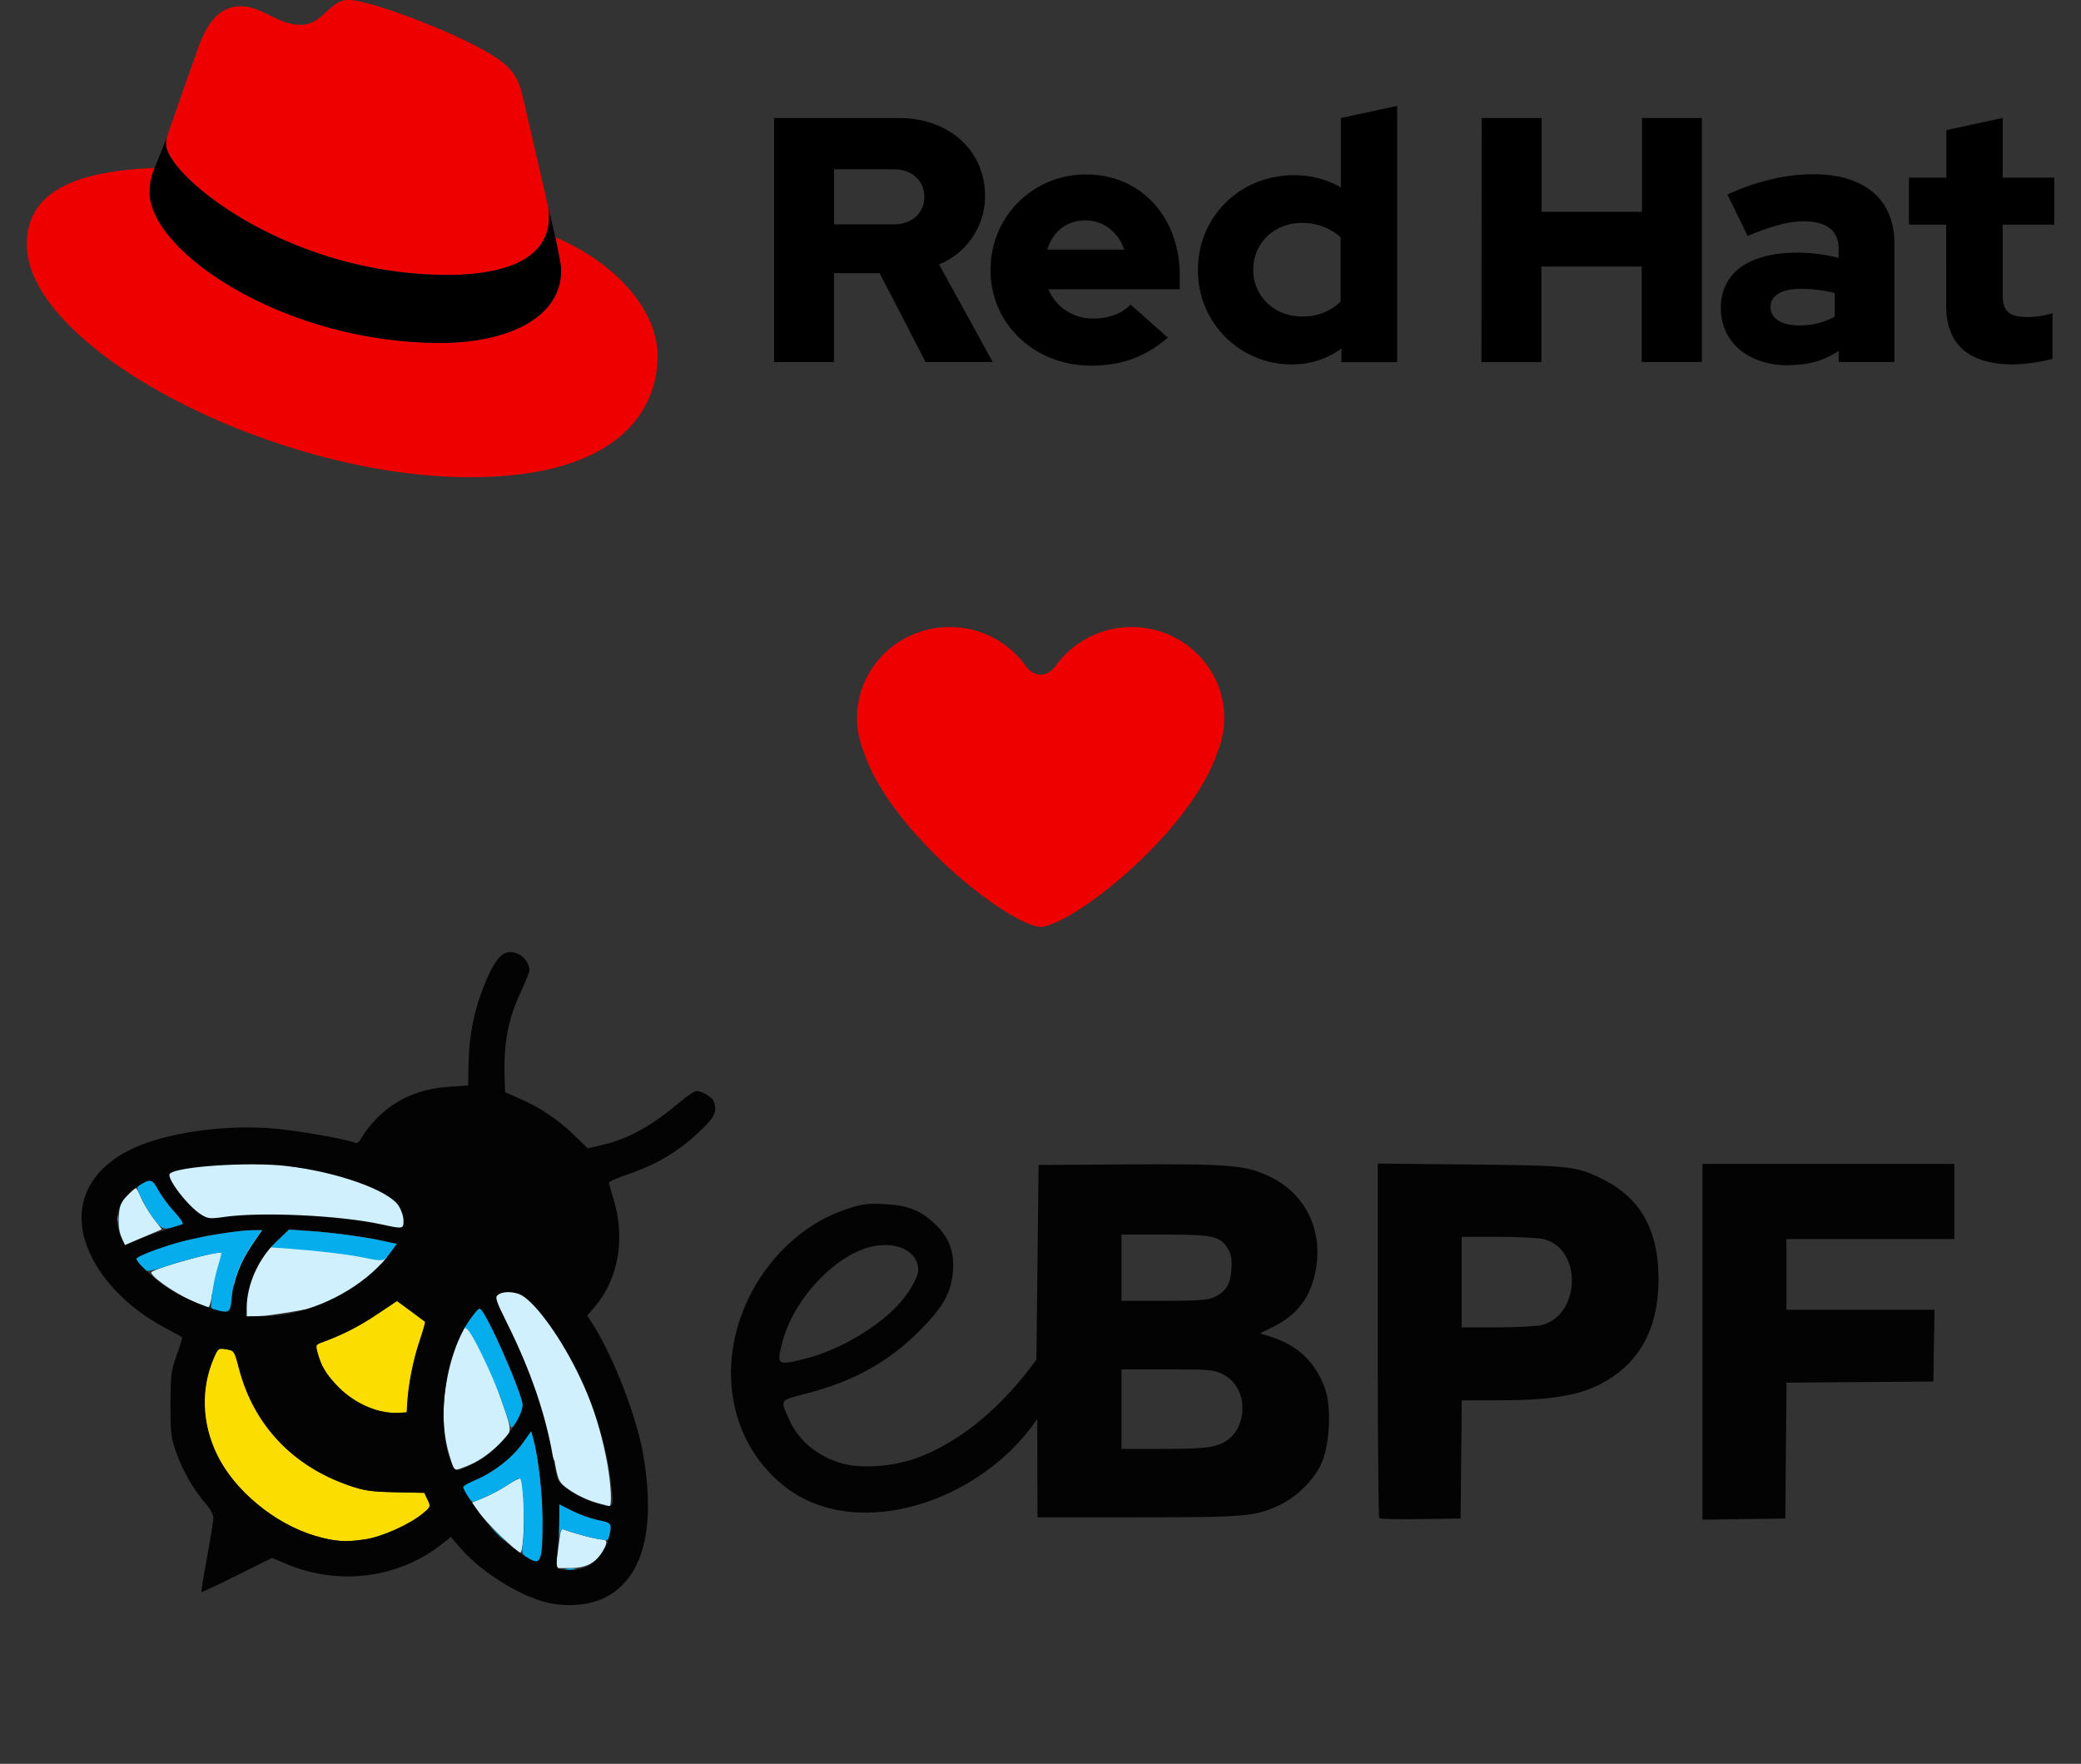 <?xml version="1.0" encoding="UTF-8" standalone="no"?>
<!-- Created with Inkscape (http://www.inkscape.org/) -->

<svg
   width="166.158mm"
   height="140.821mm"
   viewBox="0 0 166.158 140.821"
   version="1.1"
   id="svg373"
   inkscape:version="1.2.1 (9c6d41e410, 2022-07-14, custom)"
   sodipodi:docname="rh-heart-bpf.svg"
   xmlns:inkscape="http://www.inkscape.org/namespaces/inkscape"
   xmlns:sodipodi="http://sodipodi.sourceforge.net/DTD/sodipodi-0.dtd"
   xmlns="http://www.w3.org/2000/svg"
   xmlns:svg="http://www.w3.org/2000/svg">
  <rect x="0" y="0" width="166.158" height="140.821" fill="#333333" stroke="none"/>
  <sodipodi:namedview
     id="namedview375"
     pagecolor="#ffffff"
     bordercolor="#666666"
     borderopacity="1.0"
     inkscape:showpageshadow="2"
     inkscape:pageopacity="0.0"
     inkscape:pagecheckerboard="0"
     inkscape:deskcolor="#d1d1d1"
     inkscape:document-units="mm"
     showgrid="false"
     inkscape:zoom="0.90930361"
     inkscape:cx="145.16604"
     inkscape:cy="419.55184"
     inkscape:window-width="1920"
     inkscape:window-height="1164"
     inkscape:window-x="0"
     inkscape:window-y="0"
     inkscape:window-maximized="1"
     inkscape:current-layer="layer1" />
  <defs
     id="defs370" />
  <g
     inkscape:label="Layer 1"
     inkscape:groupmode="layer"
     id="layer1"
     transform="translate(-23.307,-30.9)">
    <g
       id="g1565">
      <path
         class="cls-1"
         d="m 59.038,52.857 c 3.31,0 8.099,-0.683 8.099,-4.62 a 3.704,3.704 0 0 0 -0.082,-0.905 l -1.971,-8.562 c -0.455,-1.884 -0.855,-2.738 -4.162,-4.392 -2.566,-1.312 -8.157,-3.479 -9.811,-3.479 -1.54,0 -1.987,1.984 -3.823,1.984 -1.767,0 -3.08,-1.482 -4.733,-1.482 -1.587,0 -2.622,1.082 -3.421,3.307 0,0 -2.225,6.276 -2.511,7.186 a 1.701,1.701 0 0 0 -0.058,0.513 c 0,2.439 9.604,10.438 22.474,10.438 m 8.607,-3.011 c 0.458,2.167 0.458,2.394 0.458,2.68 0,3.704 -4.165,5.76 -9.639,5.76 -12.372,0.008 -23.209,-7.242 -23.209,-12.033 a 4.882,4.882 0 0 1 0.4,-1.939 c -4.45,0.222 -10.21,1.016 -10.21,6.101 0,8.329 19.735,18.595 35.362,18.595 11.98,0 15.002,-5.419 15.002,-9.697 0,-3.365 -2.91,-7.186 -8.157,-9.467"
         id="path1350"
         style="fill:#ee0000;stroke-width:0.265" />
      <path
         d="m 67.645,49.836 c 0.458,2.167 0.458,2.394 0.458,2.68 0,3.704 -4.165,5.76 -9.639,5.76 -12.372,0.008 -23.209,-7.242 -23.209,-12.033 a 4.882,4.882 0 0 1 0.4,-1.939 l 0.968,-2.397 a 1.701,1.701 0 0 0 -0.058,0.503 c 0,2.439 9.604,10.438 22.474,10.438 3.31,0 8.099,-0.683 8.099,-4.62 a 3.704,3.704 0 0 0 -0.082,-0.905 z"
         id="path1352"
         style="stroke-width:0.265" />
      <path
         d="m 178.702,55.321 c 0,3.146 1.892,4.675 5.342,4.675 a 13.787,13.787 0 0 0 3.146,-0.445 v -3.649 a 6.572,6.572 0 0 1 -2.032,0.307 c -1.421,0 -1.947,-0.445 -1.947,-1.781 v -5.591 h 4.117 v -3.757 h -4.117 v -4.763 l -4.498,0.974 v 3.789 h -2.987 v 3.757 h 2.977 z m -14.023,0.085 c 0,-0.974 0.976,-1.447 2.45,-1.447 a 11.409,11.409 0 0 1 2.672,0.333 v 1.892 a 5.691,5.691 0 0 1 -2.813,0.696 c -1.445,0 -2.31,-0.556 -2.31,-1.474 m 1.376,4.646 c 1.587,0 2.868,-0.333 4.064,-1.14 v 0.892 h 4.45 v -9.435 c 0,-3.588 -2.418,-5.556 -6.453,-5.556 -2.254,0 -4.482,0.529 -6.879,1.614 l 1.614,3.313 c 1.725,-0.725 3.175,-1.169 4.453,-1.169 1.852,0 2.81,0.722 2.81,2.199 v 0.722 a 13.105,13.105 0 0 0 -3.339,-0.418 c -3.786,0 -6.067,1.587 -6.067,4.426 0,2.588 2.058,4.561 5.342,4.561 m -24.458,-0.249 h 4.786 v -7.633 h 8.014 v 7.625 h 4.8 v -19.479 h -4.781 v 7.485 h -8.014 v -7.485 h -4.786 z m -18.219,-7.382 c 0,-2.117 1.67,-3.731 3.868,-3.731 a 4.556,4.556 0 0 1 3.111,1.143 v 5.146 a 4.329,4.329 0 0 1 -3.111,1.18 c -2.17,0 -3.868,-1.614 -3.868,-3.728 m 7.041,7.374 h 4.453 v -20.463 l -4.498,0.974 v 5.538 a 7.488,7.488 0 0 0 -3.757,-0.974 c -4.284,0 -7.652,3.31 -7.652,7.541 a 7.474,7.474 0 0 0 7.514,7.567 6.646,6.646 0 0 0 3.95,-1.278 z m -20.434,-11.319 c 1.418,0 2.614,0.918 3.088,2.336 h -6.138 c 0.445,-1.463 1.558,-2.336 3.051,-2.336 m -7.586,3.969 c 0,4.286 3.506,7.625 8.012,7.625 2.477,0 4.286,-0.669 6.152,-2.228 l -2.979,-2.646 c -0.696,0.725 -1.725,1.114 -2.947,1.114 a 3.807,3.807 0 0 1 -3.619,-2.336 h 10.491 v -1.119 c 0,-4.675 -3.143,-8.041 -7.429,-8.041 a 7.559,7.559 0 0 0 -7.673,7.623 m -7.766,-8.041 c 1.587,0 2.477,1 2.477,2.199 0,1.199 -0.889,2.199 -2.477,2.199 h -4.733 v -4.397 z m -9.525,15.388 h 4.786 v -7.096 h 3.643 l 3.675,7.096 h 5.358 l -4.286,-7.792 a 5.892,5.892 0 0 0 3.672,-5.482 c 0,-3.506 -2.754,-6.204 -6.879,-6.204 h -9.969 z"
         id="path1354"
         style="stroke-width:0.265" />
    </g>
    <g
       id="g2585"
       transform="matrix(0.641,0,0,0.629,91.735,78.553)"
       style="fill:#ee0000;fill-opacity:1;stroke-width:0.417">
      <path
         d="m 34.199,3.83 c -3.944,0 -7.428,1.98 -9.51,4.997 0,0 -0.703,1.052 -1.818,1.052 -1.114,0 -1.817,-1.052 -1.817,-1.052 C 18.971,5.81 15.489,3.83 11.544,3.83 5.168,3.83 0,8.998 0,15.376 c 0,1.506 0.296,2.939 0.82,4.258 3.234,10.042 17.698,21.848 22.051,22.279 4.354,-0.431 18.816,-12.237 22.052,-22.279 0.524,-1.318 0.82,-2.752 0.82,-4.258 C 45.743,8.998 40.575,3.83 34.199,3.83 Z"
         id="path2583"
         style="fill:#ee0000;fill-opacity:1;stroke-width:0.417" />
    </g>
    <g
       id="g2587"
       transform="matrix(1.647,0,0,1.647,58.59,67.983)"
       style="stroke-width:0.161" />
    <g
       id="g2589"
       transform="matrix(1.647,0,0,1.647,58.59,67.983)"
       style="stroke-width:0.161" />
    <g
       id="g2591"
       transform="matrix(1.647,0,0,1.647,58.59,67.983)"
       style="stroke-width:0.161" />
    <g
       id="g2593"
       transform="matrix(1.647,0,0,1.647,58.59,67.983)"
       style="stroke-width:0.161" />
    <g
       id="g2595"
       transform="matrix(1.647,0,0,1.647,58.59,67.983)"
       style="stroke-width:0.161" />
    <g
       id="g2597"
       transform="matrix(1.647,0,0,1.647,58.59,67.983)"
       style="stroke-width:0.161" />
    <g
       id="g2599"
       transform="matrix(1.647,0,0,1.647,58.59,67.983)"
       style="stroke-width:0.161" />
    <g
       id="g2601"
       transform="matrix(1.647,0,0,1.647,58.59,67.983)"
       style="stroke-width:0.161" />
    <g
       id="g2603"
       transform="matrix(1.647,0,0,1.647,58.59,67.983)"
       style="stroke-width:0.161" />
    <g
       id="g2605"
       transform="matrix(1.647,0,0,1.647,58.59,67.983)"
       style="stroke-width:0.161" />
    <g
       id="g2607"
       transform="matrix(1.647,0,0,1.647,58.59,67.983)"
       style="stroke-width:0.161" />
    <g
       id="g2609"
       transform="matrix(1.647,0,0,1.647,58.59,67.983)"
       style="stroke-width:0.161" />
    <g
       id="g2611"
       transform="matrix(1.647,0,0,1.647,58.59,67.983)"
       style="stroke-width:0.161" />
    <g
       id="g2613"
       transform="matrix(1.647,0,0,1.647,58.59,67.983)"
       style="stroke-width:0.161" />
    <g
       id="g2615"
       transform="matrix(1.647,0,0,1.647,58.59,67.983)"
       style="stroke-width:0.161" />
    <g
       id="g799"
       transform="translate(206.13,15.399)">
      <path
         style="fill:#d1f0fd;stroke-width:1"
         d="m -138.392,140.124 c 0.054,-0.315 0.152,-1.034 0.218,-1.598 0.1,-0.856 0.166,-1.005 0.406,-0.902 0.606,0.259 2.591,0.78 2.973,0.78 0.492,0 0.505,0.267 0.049,1.016 -0.55,0.901 -1.319,1.276 -2.622,1.277 l -1.122,7e-4 0.099,-0.573 z m -4.4,-1.938 c -0.739,-0.702 -1.568,-1.602 -1.842,-2 l -0.498,-0.724 0.978,-0.406 c 0.538,-0.223 1.375,-0.672 1.859,-0.998 0.484,-0.326 0.941,-0.555 1.015,-0.509 0.396,0.245 0.382,5.913 -0.015,5.913 -0.084,0 -0.758,-0.574 -1.497,-1.276 z m 7.692,-2.68 c -0.949,-0.264 -2.024,-0.811 -2.69,-1.37 -0.41,-0.343 -0.527,-0.653 -0.753,-1.994 -11.689,-21.753 1.361,-15.331 4.219,0.252 0.299,1.758 0.371,3.375 0.15,3.349 -0.073,-0.009 -0.489,-0.115 -0.926,-0.237 z m -11.825,-3.77 c -0.527,-1.69 -0.625,-3.82 -0.271,-5.852 0.802,-9.377 3.172,-2.099 4.586,1.907 0.707,2.05 0.705,2.062 -0.461,3.133 -0.925,0.85 -1.796,1.398 -2.761,1.738 l -0.726,0.256 z m -16.221,-11.66 c -2.25,-11.796 26.041,-2.747 1.553,0.464 l -1.553,0.101 z m -4.383,-0.728 c -1.587,-0.734 -3.484,-2.112 -3.176,-2.307 0.666,-0.422 5.362,-1.708 5.55,-1.52 0.02,0.02 -7.407,-5.743 -3.559,-7.211 2.718,-1.037 17.959,1.409 16.478,2.06 3.842,-1.887 2.825,2.532 2.076,3 -3.367,2.105 -15.677,4.949 -15.731,5.434 -0.07,0.615 -0.207,1.074 -0.32,1.07 -0.109,-0.004 -0.702,-0.241 -1.318,-0.526 z m -5.603,-5.086 c -0.178,-0.419 -0.248,-0.994 -0.203,-1.657 0.059,-0.868 0.157,-1.106 0.666,-1.632 0.328,-0.338 0.64,-0.615 0.694,-0.615 0.054,3.5e-4 0.237,0.338 0.407,0.75 0.17,0.412 0.615,1.152 0.988,1.644 l 0.679,0.895 -1.479,0.628 -1.479,0.628 z m 3.856,-5.064 c 95.011,-86.865 47.506,-43.433 0,0 z"
         id="path807"
         sodipodi:nodetypes="cssscsccccscsscsccsscccssccsscsccccsssscsscssssssscccscc" />
      <path
         style="fill:#fbdd00;stroke-width:1"
         d="m -156.178,138.458 c -1.874,-0.249 -4.207,-1.318 -5.964,-2.733 -3.948,-3.18 -5.361,-7.764 -3.633,-11.783 0.347,-0.807 0.368,-0.822 1.002,-0.719 0.645,0.105 0.649,0.11 1.034,1.577 1.175,4.472 4.279,7.756 8.795,9.304 1.206,0.414 1.744,0.491 3.702,0.532 l 2.291,0.048 0.262,0.554 c 0.257,0.543 0.251,0.563 -0.351,1.069 -1.066,0.896 -3.317,1.905 -4.67,2.095 -1.254,0.175 -1.527,0.182 -2.469,0.057 z m 3.263,-10.434 c -1.259,-0.41 -2.205,-1.02 -3.116,-2.01 -0.82,-0.891 -1.167,-1.489 -1.439,-2.479 -0.175,-0.638 -0.161,-0.679 0.289,-0.844 1.668,-0.611 2.967,-1.268 4.404,-2.228 l 1.641,-1.097 1.095,0.805 c 0.602,0.443 1.12,0.829 1.151,0.859 0.031,0.03 -0.179,0.756 -0.466,1.615 -0.497,1.487 -0.867,3.38 -0.959,4.912 l -0.042,0.706 -0.794,0.039 c -0.437,0.021 -1.23,-0.103 -1.764,-0.277 z"
         id="path805" />
      <path
         style="fill:#06aded;stroke-width:1"
         d="m -137.611,140.749 c 0.219,-0.042 0.537,-0.041 0.706,0.004 0.169,0.044 -0.011,0.079 -0.399,0.077 -0.388,-0.002 -0.526,-0.038 -0.307,-0.08 z m -3.137,-0.902 c -0.419,-0.279 -0.437,-0.352 -0.306,-1.266 0.165,-1.155 -0.01,-4.898 -0.235,-5.037 -0.087,-0.054 -0.416,0.099 -0.732,0.34 -0.597,0.455 -2.733,1.522 -3.048,1.522 -0.189,1.5e-4 -0.9,-1.192 -0.774,-1.298 0.04,-0.034 0.537,-0.271 1.106,-0.527 1.492,-0.673 2.7,-1.621 3.569,-2.802 l 0.76,-1.033 0.179,0.669 c 0.424,1.588 0.72,4.185 0.72,6.335 10e-4,3.473 -0.14,3.826 -1.238,3.096 z m -2.562,-2.016 -0.697,-0.75 0.75,0.697 c 0.697,0.648 0.831,0.802 0.697,0.802 -0.029,0 -0.366,-0.337 -0.75,-0.75 z m 5.113,-0.704 c 0.006,-0.848 0.01,-1.541 0.01,-1.541 0,3.6e-4 0.465,0.236 1.033,0.524 0.568,0.288 1.501,0.621 2.073,0.739 1.072,0.221 1.111,0.27 0.934,1.154 -0.104,0.521 -0.112,0.524 -0.926,0.373 -0.75,-0.139 -2.283,-0.571 -2.793,-0.787 -0.13,-0.055 -0.233,0.132 -0.275,0.496 -0.036,0.321 -0.062,-0.11 -0.056,-0.958 z m -3.851,-7.719 c -0.054,-0.146 -0.344,-0.979 -0.645,-1.852 -0.839,-2.436 -2.65,-6.118 -2.951,-6.003 -0.137,0.053 0.016,-0.274 0.341,-0.726 0.325,-0.452 0.67,-0.83 0.767,-0.839 0.414,-0.039 3.451,6.783 3.432,7.709 -0.012,0.573 -0.821,2.041 -0.943,1.711 z m -23.546,-9.3 c -0.405,-0.077 -0.416,-0.119 -0.304,-1.211 0.064,-0.622 0.269,-1.624 0.457,-2.226 0.187,-0.602 0.317,-1.119 0.287,-1.148 -0.121,-0.121 -2.943,0.557 -4.284,1.03 -0.793,0.279 -1.562,0.461 -1.709,0.405 -0.292,-0.112 -0.893,-0.939 -0.771,-1.061 0.19,-0.19 2.467,-0.998 3.706,-1.316 1.632,-0.419 4.502,-0.868 5.55,-0.87 l 0.748,-10e-4 -0.774,1.13 c -0.957,1.398 -1.504,2.826 -1.64,4.282 -0.112,1.198 -0.119,1.204 -1.266,0.987 z m 11.797,-4.203 c -1.299,-0.263 -3.574,-0.535 -5.902,-0.706 l -1.581,-0.116 0.762,-0.711 0.762,-0.711 1.737,0.12 c 1.819,0.125 4.37,0.475 5.943,0.816 l 0.927,0.2 -0.486,0.687 c -0.534,0.755 -0.521,0.752 -2.162,0.421 z m -16.586,-2.871 c -0.295,-0.356 -0.771,-1.116 -1.059,-1.689 -0.488,-0.973 -0.502,-1.056 -0.214,-1.255 0.769,-0.532 0.997,-0.471 1.453,0.388 0.24,0.452 0.822,1.245 1.294,1.761 0.576,0.63 0.78,0.965 0.621,1.019 -1.393,0.467 -1.535,0.451 -2.095,-0.224 z m -3.135,-0.294 c 0.004,-0.291 0.043,-0.389 0.088,-0.217 0.045,0.172 0.042,0.41 -0.007,0.529 -0.048,0.119 -0.085,-0.021 -0.081,-0.312 z"
         id="path803"
         sodipodi:nodetypes="ccsccssscscsscscsscssscsssssscccsscsccsscssssssccsssssscccsscssssssscsccccc" />
      <path
         style="fill:#030303;stroke-width:1"
         d="m -139.203,143.433 c -2.233,-0.563 -5.244,-2.467 -6.851,-4.332 l -0.767,-0.891 -0.685,0.545 c -3.467,2.755 -8.273,3.378 -12.446,1.613 l -1.147,-0.485 -2.797,1.391 c -1.538,0.765 -2.819,1.367 -2.846,1.337 -0.027,-0.03 0.176,-1.285 0.451,-2.789 0.275,-1.504 0.504,-2.92 0.509,-3.148 0.005,-0.235 -0.277,-0.74 -0.653,-1.171 -0.934,-1.069 -1.756,-2.496 -2.304,-4.001 -0.43,-1.18 -0.471,-1.519 -0.47,-3.851 0.001,-2.341 0.043,-2.675 0.49,-3.948 0.269,-0.764 0.466,-1.412 0.438,-1.44 -0.028,-0.028 -0.606,-0.344 -1.285,-0.702 -3.245,-1.715 -5.649,-4.324 -6.467,-7.019 -0.995,-3.275 0.689,-6.146 4.473,-7.63 2.778,-1.089 7.05,-1.619 10.59,-1.313 1.921,0.166 5.768,0.838 6.488,1.134 0.183,0.075 0.371,-0.084 0.6,-0.508 0.183,-0.34 0.689,-0.979 1.124,-1.421 1.512,-1.534 3.413,-2.372 5.745,-2.533 l 1.428,-0.099 0.135,-0.009 0.045,-1.94 c 0.051,-2.186 0.478,-4.218 1.31,-6.224 0.927,-2.235 1.554,-2.79 2.645,-2.339 0.479,0.198 0.901,0.815 0.901,1.315 0,0.128 -0.309,0.898 -0.686,1.711 -1.061,2.288 -1.404,4.186 -1.289,7.129 l 0.035,0.887 1.154,0.503 c 1.615,0.704 3.087,1.692 4.354,2.924 l 1.083,1.054 1.11,-0.258 c 2.105,-0.488 3.967,-1.507 6.191,-3.387 0.608,-0.514 1.227,-0.934 1.376,-0.934 0.422,0 1.257,0.485 1.379,0.802 0.307,0.801 0.112,1.257 -0.993,2.311 -1.813,1.73 -3.504,2.742 -6.007,3.592 -0.757,0.257 -1.37,0.541 -1.36,0.63 0.009,0.089 0.17,0.66 0.358,1.268 0.967,3.132 0.405,6.412 -1.475,8.606 l -0.614,0.716 0.545,0.871 c 1.598,2.553 3.398,7.236 3.909,10.168 1.067,6.117 -0.048,10.114 -3.228,11.57 -1.202,0.55 -3.011,0.669 -4.495,0.295 z m 2.876,-2.726 c 0.885,-0.254 1.741,-1.171 2.044,-2.191 0.408,-1.375 0.388,-1.419 -0.78,-1.66 -0.572,-0.118 -1.504,-0.45 -2.073,-0.739 -0.568,-0.288 -1.033,-0.525 -1.033,-0.526 v 1.012 c 0,0.558 -0.06,1.703 -0.132,2.545 -0.119,1.375 -0.101,1.539 0.176,1.611 0.55,0.144 1.18,0.125 1.798,-0.052 z m -3.275,-1.083 c 0.342,-1.712 -0.005,-6.935 -0.612,-9.208 l -0.18,-0.675 -0.716,1 c -0.827,1.155 -2.348,2.338 -3.753,2.921 -0.538,0.223 -0.978,0.476 -0.978,0.563 0,0.368 1.699,2.74 2.627,3.668 1.081,1.081 2.748,2.261 3.216,2.275 0.183,0.006 0.326,-0.19 0.397,-0.542 z m -14.089,-1.216 c 1.353,-0.189 3.604,-1.199 4.67,-2.095 0.602,-0.506 0.608,-0.525 0.351,-1.069 l -0.262,-0.554 -2.291,-0.048 c -1.958,-0.041 -2.496,-0.119 -3.702,-0.532 -4.516,-1.549 -7.62,-4.832 -8.795,-9.304 -0.385,-1.467 -0.389,-1.472 -1.034,-1.577 -0.634,-0.103 -0.655,-0.088 -1.002,0.719 -1.045,2.43 -0.947,5.21 0.272,7.727 1.361,2.809 4.711,5.566 7.836,6.448 1.652,0.466 2.316,0.514 3.958,0.284 z m 19.739,-3.745 c -0.295,-3.274 -1.248,-6.569 -2.806,-9.696 -1.512,-3.036 -3.535,-5.735 -4.604,-6.141 -0.616,-0.234 -1.359,-0.212 -1.701,0.051 -0.258,0.198 -0.18,0.435 0.764,2.337 1.831,3.689 3.017,7.141 3.607,10.495 0.162,0.922 0.353,1.795 0.425,1.94 0.258,0.521 1.634,1.41 2.708,1.75 1.728,0.547 1.722,0.55 1.606,-0.736 z m -10.934,-2.378 c 1.712,-0.861 3.807,-3.399 3.807,-4.613 0,-0.745 -2.5,-6.576 -3.217,-7.503 -0.251,-0.324 -0.291,-0.3 -0.901,0.529 -2.152,2.925 -2.894,8.732 -1.504,11.781 0.243,0.534 0.403,0.517 1.816,-0.193 z m -5.411,-4.722 c 0.092,-1.533 0.461,-3.425 0.959,-4.912 0.287,-0.858 0.497,-1.585 0.466,-1.615 -0.031,-0.03 -0.549,-0.416 -1.151,-0.859 l -1.095,-0.805 -1.641,1.097 c -1.437,0.96 -2.736,1.618 -4.404,2.228 -0.45,0.165 -0.464,0.206 -0.289,0.844 0.272,0.99 0.619,1.588 1.439,2.479 1.328,1.443 3.294,2.364 4.88,2.287 l 0.794,-0.039 z m -9.278,-7.222 c 3.192,-0.677 6.257,-2.553 7.982,-4.888 l 0.477,-0.645 -0.934,-0.202 c -1.582,-0.342 -4.129,-0.692 -5.954,-0.818 l -1.741,-0.12 -1.004,0.95 c -1.433,1.355 -2.377,3.464 -2.377,5.309 v 0.668 l 1.191,-0.003 c 0.655,-0.002 1.718,-0.115 2.362,-0.251 z m -4.735,-1.212 c 0.136,-1.456 0.683,-2.884 1.64,-4.282 l 0.774,-1.13 -0.748,10e-4 c -1.05,0.001 -3.921,0.452 -5.55,0.871 -1.675,0.431 -3.754,1.224 -3.754,1.432 0,0.216 1.367,1.517 2.205,2.098 0.974,0.675 2.088,1.229 3.44,1.71 1.799,0.64 1.871,0.615 1.993,-0.699 z m -5.433,-5.407 c 0.679,-0.217 1.342,-0.427 1.472,-0.466 0.156,-0.046 -0.057,-0.393 -0.621,-1.01 -0.472,-0.517 -1.055,-1.309 -1.294,-1.761 -0.498,-0.94 -0.642,-0.945 -1.913,-0.074 -1.355,0.928 -1.744,2.541 -0.974,4.045 l 0.243,0.476 0.926,-0.408 c 0.51,-0.224 1.482,-0.586 2.161,-0.803 z m 19.138,-0.773 c 0,-0.325 -0.179,-0.861 -0.397,-1.191 -0.826,-1.248 -4.927,-2.699 -8.944,-3.165 -2.98,-0.346 -8.734,0.033 -9.314,0.612 -0.316,0.316 1.443,2.614 2.501,3.267 0.536,0.331 0.708,0.349 1.803,0.191 2.969,-0.429 9.279,-0.133 12.592,0.591 1.732,0.378 1.759,0.374 1.759,-0.306 z m 77.909,23.761 c -0.059,-0.059 -0.109,-5.112 -0.119,-11.673 -0.001,-0.826 -0.002,-1.677 -0.002,-2.544 v -14.095 l 7.364,0.074 c 8.088,0.081 8.536,0.132 10.658,1.203 2.996,1.512 4.412,4.087 4.398,7.996 -0.013,3.473 -1.193,6.023 -3.556,7.68 -2.08,1.459 -4.41,1.948 -9.287,1.948 h -2.868 l -0.047,4.718 -0.047,4.718 -3.186,0.048 c -1.752,0.026 -3.24,-0.007 -3.307,-0.073 z m 13.016,-15.429 c 3.057,-0.849 3.186,-6.003 0.172,-6.84 -0.384,-0.106 -2.027,-0.194 -3.652,-0.195 l -2.955,-9.9e-4 v 3.616 3.616 l 2.866,-10e-4 c 1.576,-5.3e-4 3.182,-0.089 3.568,-0.196 z m 12.792,1.347 v -14.203 h 10.054 10.054 v 2.999 2.999 h -6.703 -6.703 v 2.822 2.822 h 5.913 5.913 l -0.048,2.866 -0.048,2.866 -5.862,0.046 -5.862,0.046 -0.047,5.422 -0.047,5.422 -3.307,0.048 -3.307,0.048 z m -53.103,10.094 -0.01,-3.925 -0.387,0.526 c -2.899,3.936 -7.851,6.662 -12.574,6.921 -3.312,0.182 -6.072,-0.807 -8.197,-2.936 -1.898,-1.902 -3.023,-4.374 -3.256,-7.157 -0.502,-5.995 3.453,-12.141 9.054,-14.072 1.343,-0.463 1.683,-0.512 3.108,-0.445 1.886,0.088 2.866,0.462 4.036,1.541 1.126,1.038 1.598,2.225 1.489,3.746 -0.126,1.766 -0.759,2.908 -2.681,4.837 -2.485,2.495 -5.292,4.045 -9.094,5.02 -2.078,0.533 -2.024,0.451 -1.334,2.01 0.763,1.725 2.257,2.976 4.233,3.544 1.487,0.427 3.957,0.274 5.784,-0.359 3.252,-1.126 6.537,-3.698 9.222,-7.22 l 0.527,-0.692 0.088,-7.775 0.088,-7.775 7.231,-0.046 c 8.104,-0.052 9.378,0.062 11.298,1.007 2.747,1.352 4.142,4.152 3.626,7.275 -0.369,2.236 -1.444,3.703 -3.435,4.69 l -1.035,0.513 0.947,0.304 c 2.089,0.67 3.517,2.059 4.246,4.131 0.489,1.389 0.385,4.226 -0.212,5.761 -0.52,1.337 -1.971,2.83 -3.411,3.509 -1.95,0.92 -2.682,0.984 -11.362,0.987 l -7.982,0.003 -0.01,-3.925 z m 14.252,-1.811 c 1.053,-0.313 1.707,-0.99 1.998,-2.07 0.407,-1.513 -0.211,-3.03 -1.485,-3.647 -0.689,-0.333 -1.073,-0.365 -4.403,-0.365 h -3.648 v 3.175 3.175 h 3.319 c 2.453,0 3.554,-0.07 4.22,-0.267 z m -32.686,-6.962 c 2.735,-0.7 5.985,-2.661 7.588,-4.579 0.761,-0.911 1.331,-1.966 1.331,-2.464 0,-1.466 -1.626,-2.312 -3.639,-1.895 -2.928,0.607 -6.308,4.183 -7.204,7.622 -0.491,1.884 -0.437,1.92 1.924,1.317 z m 32.429,-4.831 c 1.023,-0.436 1.426,-1.05 1.495,-2.277 0.049,-0.877 -0.012,-1.214 -0.305,-1.681 -0.61,-0.973 -1.158,-1.092 -5.027,-1.092 h -3.445 v 2.646 2.646 h 3.357 c 2.45,0 3.51,-0.065 3.925,-0.242 z"
         id="path801"
         sodipodi:nodetypes="sscsscsssssscsssssssssscccssssscsscssssssccscssssscssscscsccsscsssscscsscsssssssccssssssssssssssssssscssssscscscsscsscccccsccssssccsssssscssssssssssscsscsssssccccccsssccccsscccccccccccccccccccccccsssssssssssssscccsssscssssccccsssscccsssssssscssscccsc" />
    </g>
  </g>
</svg>
